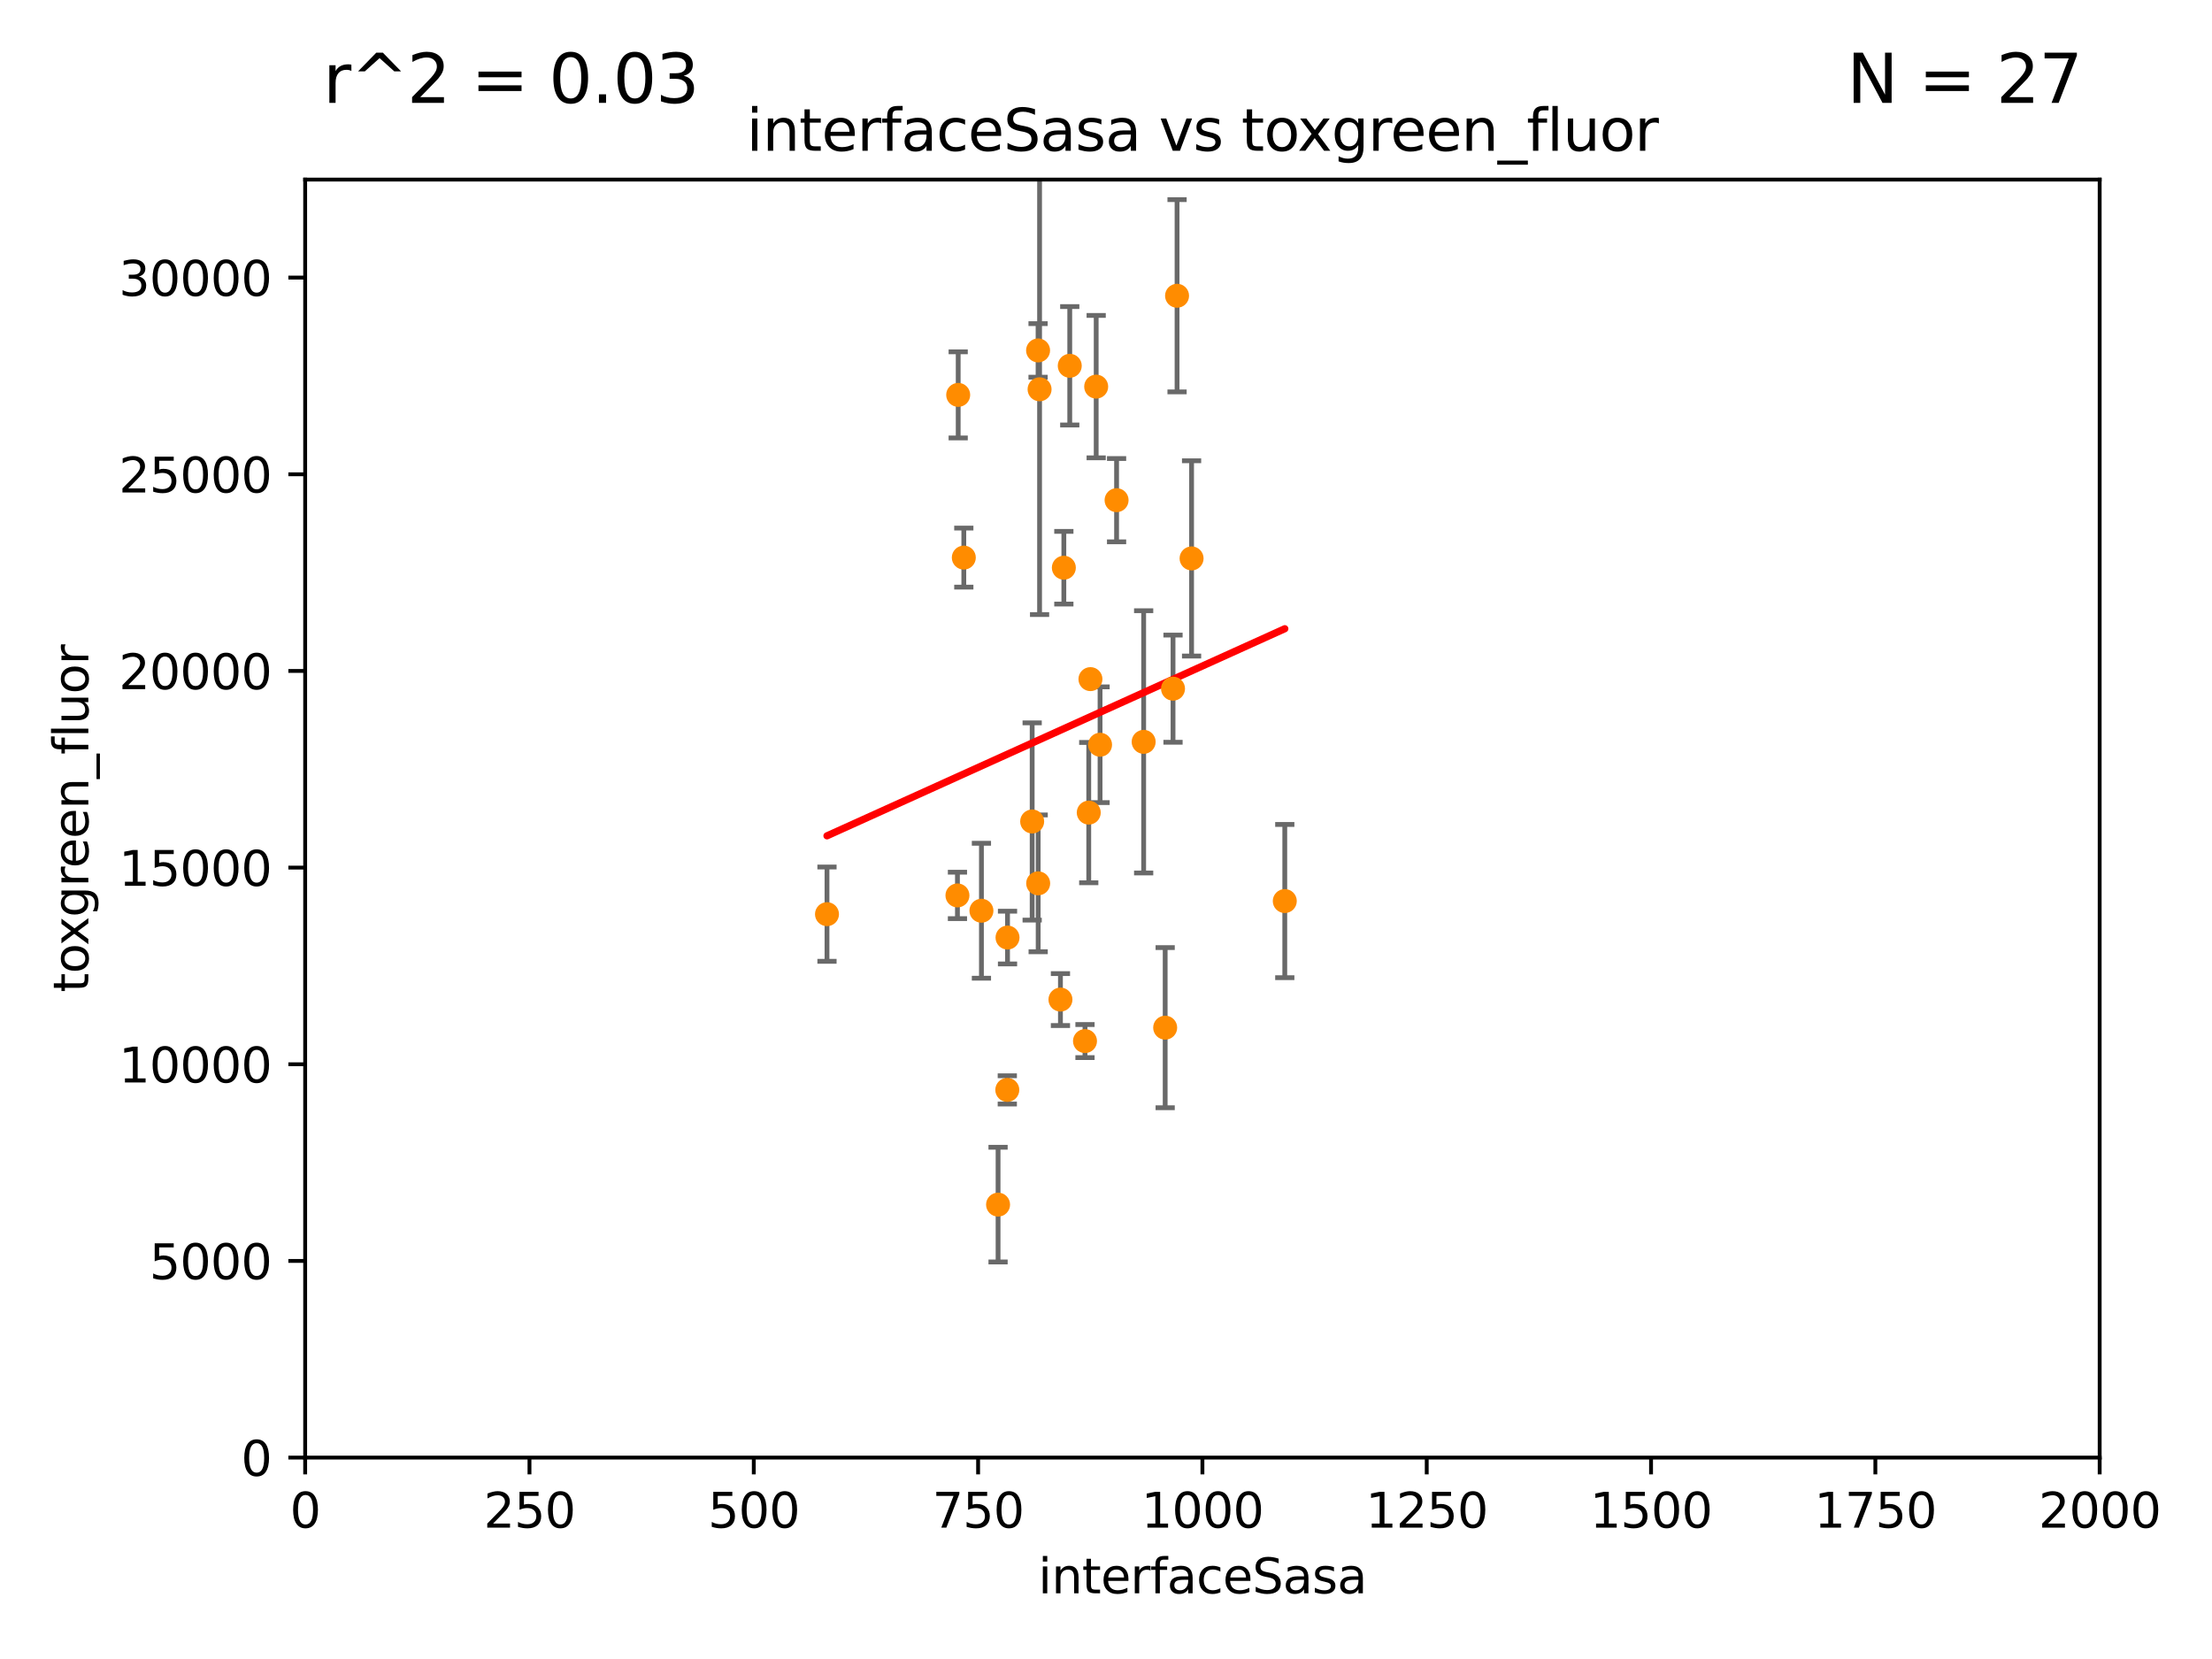 <?xml version="1.0" encoding="utf-8" standalone="no"?>
<!DOCTYPE svg PUBLIC "-//W3C//DTD SVG 1.1//EN"
  "http://www.w3.org/Graphics/SVG/1.1/DTD/svg11.dtd">
<svg xmlns:xlink="http://www.w3.org/1999/xlink" width="460.8pt" height="345.6pt" viewBox="0 0 460.8 345.6" xmlns="http://www.w3.org/2000/svg" version="1.1">
 <defs>
  <style type="text/css">*{stroke-linejoin: round; stroke-linecap: butt}</style>
 </defs>
 <g id="figure_1">
  <g id="patch_1">
   <path d="M 0 345.6 
L 460.8 345.6 
L 460.8 0 
L 0 0 
z
" style="fill: #ffffff"/>
  </g>
  <g id="axes_1">
   <g id="patch_2">
    <path d="M 63.571 303.64 
L 437.4 303.64 
L 437.4 37.411 
L 63.571 37.411 
z
" style="fill: #ffffff"/>
   </g>
   <g id="PathCollection_1">
    <defs>
     <path id="meb51b6230d" d="M 0 1.118 
C 0.297 1.118 0.581 1 0.791 0.791 
C 1 0.581 1.118 0.297 1.118 0 
C 1.118 -0.297 1 -0.581 0.791 -0.791 
C 0.581 -1 0.297 -1.118 0 -1.118 
C -0.297 -1.118 -0.581 -1 -0.791 -0.791 
C -1 -0.581 -1.118 -0.297 -1.118 0 
C -1.118 0.297 -1 0.581 -0.791 0.791 
C -0.581 1 -0.297 1.118 0 1.118 
z
" style="stroke: #ff8c00"/>
    </defs>
    <g clip-path="url(#p10132f8fac)">
     <use xlink:href="#meb51b6230d" x="245.202" y="61.614" style="fill: #ff8c00; stroke: #ff8c00"/>
     <use xlink:href="#meb51b6230d" x="204.449" y="189.723" style="fill: #ff8c00; stroke: #ff8c00"/>
     <use xlink:href="#meb51b6230d" x="238.245" y="154.541" style="fill: #ff8c00; stroke: #ff8c00"/>
     <use xlink:href="#meb51b6230d" x="232.604" y="104.195" style="fill: #ff8c00; stroke: #ff8c00"/>
     <use xlink:href="#meb51b6230d" x="209.886" y="195.312" style="fill: #ff8c00; stroke: #ff8c00"/>
     <use xlink:href="#meb51b6230d" x="229.162" y="155.142" style="fill: #ff8c00; stroke: #ff8c00"/>
     <use xlink:href="#meb51b6230d" x="244.362" y="143.465" style="fill: #ff8c00; stroke: #ff8c00"/>
     <use xlink:href="#meb51b6230d" x="228.355" y="80.541" style="fill: #ff8c00; stroke: #ff8c00"/>
     <use xlink:href="#meb51b6230d" x="227.159" y="141.474" style="fill: #ff8c00; stroke: #ff8c00"/>
     <use xlink:href="#meb51b6230d" x="216.25" y="72.998" style="fill: #ff8c00; stroke: #ff8c00"/>
     <use xlink:href="#meb51b6230d" x="200.779" y="116.159" style="fill: #ff8c00; stroke: #ff8c00"/>
     <use xlink:href="#meb51b6230d" x="222.85" y="76.203" style="fill: #ff8c00; stroke: #ff8c00"/>
     <use xlink:href="#meb51b6230d" x="216.563" y="81.098" style="fill: #ff8c00; stroke: #ff8c00"/>
     <use xlink:href="#meb51b6230d" x="215.019" y="171.128" style="fill: #ff8c00; stroke: #ff8c00"/>
     <use xlink:href="#meb51b6230d" x="220.91" y="208.229" style="fill: #ff8c00; stroke: #ff8c00"/>
     <use xlink:href="#meb51b6230d" x="209.839" y="227.044" style="fill: #ff8c00; stroke: #ff8c00"/>
     <use xlink:href="#meb51b6230d" x="267.644" y="187.707" style="fill: #ff8c00; stroke: #ff8c00"/>
     <use xlink:href="#meb51b6230d" x="248.228" y="116.328" style="fill: #ff8c00; stroke: #ff8c00"/>
     <use xlink:href="#meb51b6230d" x="226.807" y="169.283" style="fill: #ff8c00; stroke: #ff8c00"/>
     <use xlink:href="#meb51b6230d" x="199.609" y="82.262" style="fill: #ff8c00; stroke: #ff8c00"/>
     <use xlink:href="#meb51b6230d" x="242.727" y="214.081" style="fill: #ff8c00; stroke: #ff8c00"/>
     <use xlink:href="#meb51b6230d" x="216.271" y="184.016" style="fill: #ff8c00; stroke: #ff8c00"/>
     <use xlink:href="#meb51b6230d" x="172.277" y="190.438" style="fill: #ff8c00; stroke: #ff8c00"/>
     <use xlink:href="#meb51b6230d" x="226.024" y="216.876" style="fill: #ff8c00; stroke: #ff8c00"/>
     <use xlink:href="#meb51b6230d" x="221.619" y="118.266" style="fill: #ff8c00; stroke: #ff8c00"/>
     <use xlink:href="#meb51b6230d" x="199.454" y="186.533" style="fill: #ff8c00; stroke: #ff8c00"/>
     <use xlink:href="#meb51b6230d" x="207.916" y="250.945" style="fill: #ff8c00; stroke: #ff8c00"/>
    </g>
   </g>
   <g id="matplotlib.axis_1">
    <g id="xtick_1">
     <g id="line2d_1">
      <defs>
       <path id="me80e2ce0a5" d="M 0 0 
L 0 3.5 
" style="stroke: #000000; stroke-width: 0.8"/>
      </defs>
      <g>
       <use xlink:href="#me80e2ce0a5" x="63.571" y="303.64" style="stroke: #000000; stroke-width: 0.8"/>
      </g>
     </g>
     <g id="text_1">
      <!-- 0 -->
      <g transform="translate(60.39 318.238)scale(0.1 -0.1)">
       <defs>
        <path id="DejaVuSans-30" d="M 2034 4250 
Q 1547 4250 1301 3770 
Q 1056 3291 1056 2328 
Q 1056 1369 1301 889 
Q 1547 409 2034 409 
Q 2525 409 2770 889 
Q 3016 1369 3016 2328 
Q 3016 3291 2770 3770 
Q 2525 4250 2034 4250 
z
M 2034 4750 
Q 2819 4750 3233 4129 
Q 3647 3509 3647 2328 
Q 3647 1150 3233 529 
Q 2819 -91 2034 -91 
Q 1250 -91 836 529 
Q 422 1150 422 2328 
Q 422 3509 836 4129 
Q 1250 4750 2034 4750 
z
" transform="scale(0.016)"/>
       </defs>
       <use xlink:href="#DejaVuSans-30"/>
      </g>
     </g>
    </g>
    <g id="xtick_2">
     <g id="line2d_2">
      <g>
       <use xlink:href="#me80e2ce0a5" x="110.3" y="303.64" style="stroke: #000000; stroke-width: 0.8"/>
      </g>
     </g>
     <g id="text_2">
      <!-- 250 -->
      <g transform="translate(100.756 318.238)scale(0.1 -0.1)">
       <defs>
        <path id="DejaVuSans-32" d="M 1228 531 
L 3431 531 
L 3431 0 
L 469 0 
L 469 531 
Q 828 903 1448 1529 
Q 2069 2156 2228 2338 
Q 2531 2678 2651 2914 
Q 2772 3150 2772 3378 
Q 2772 3750 2511 3984 
Q 2250 4219 1831 4219 
Q 1534 4219 1204 4116 
Q 875 4013 500 3803 
L 500 4441 
Q 881 4594 1212 4672 
Q 1544 4750 1819 4750 
Q 2544 4750 2975 4387 
Q 3406 4025 3406 3419 
Q 3406 3131 3298 2873 
Q 3191 2616 2906 2266 
Q 2828 2175 2409 1742 
Q 1991 1309 1228 531 
z
" transform="scale(0.016)"/>
        <path id="DejaVuSans-35" d="M 691 4666 
L 3169 4666 
L 3169 4134 
L 1269 4134 
L 1269 2991 
Q 1406 3038 1543 3061 
Q 1681 3084 1819 3084 
Q 2600 3084 3056 2656 
Q 3513 2228 3513 1497 
Q 3513 744 3044 326 
Q 2575 -91 1722 -91 
Q 1428 -91 1123 -41 
Q 819 9 494 109 
L 494 744 
Q 775 591 1075 516 
Q 1375 441 1709 441 
Q 2250 441 2565 725 
Q 2881 1009 2881 1497 
Q 2881 1984 2565 2268 
Q 2250 2553 1709 2553 
Q 1456 2553 1204 2497 
Q 953 2441 691 2322 
L 691 4666 
z
" transform="scale(0.016)"/>
       </defs>
       <use xlink:href="#DejaVuSans-32"/>
       <use xlink:href="#DejaVuSans-35" x="63.623"/>
       <use xlink:href="#DejaVuSans-30" x="127.246"/>
      </g>
     </g>
    </g>
    <g id="xtick_3">
     <g id="line2d_3">
      <g>
       <use xlink:href="#me80e2ce0a5" x="157.028" y="303.64" style="stroke: #000000; stroke-width: 0.8"/>
      </g>
     </g>
     <g id="text_3">
      <!-- 500 -->
      <g transform="translate(147.485 318.238)scale(0.1 -0.1)">
       <use xlink:href="#DejaVuSans-35"/>
       <use xlink:href="#DejaVuSans-30" x="63.623"/>
       <use xlink:href="#DejaVuSans-30" x="127.246"/>
      </g>
     </g>
    </g>
    <g id="xtick_4">
     <g id="line2d_4">
      <g>
       <use xlink:href="#me80e2ce0a5" x="203.757" y="303.64" style="stroke: #000000; stroke-width: 0.8"/>
      </g>
     </g>
     <g id="text_4">
      <!-- 750 -->
      <g transform="translate(194.213 318.238)scale(0.1 -0.1)">
       <defs>
        <path id="DejaVuSans-37" d="M 525 4666 
L 3525 4666 
L 3525 4397 
L 1831 0 
L 1172 0 
L 2766 4134 
L 525 4134 
L 525 4666 
z
" transform="scale(0.016)"/>
       </defs>
       <use xlink:href="#DejaVuSans-37"/>
       <use xlink:href="#DejaVuSans-35" x="63.623"/>
       <use xlink:href="#DejaVuSans-30" x="127.246"/>
      </g>
     </g>
    </g>
    <g id="xtick_5">
     <g id="line2d_5">
      <g>
       <use xlink:href="#me80e2ce0a5" x="250.486" y="303.64" style="stroke: #000000; stroke-width: 0.8"/>
      </g>
     </g>
     <g id="text_5">
      <!-- 1000 -->
      <g transform="translate(237.761 318.238)scale(0.1 -0.1)">
       <defs>
        <path id="DejaVuSans-31" d="M 794 531 
L 1825 531 
L 1825 4091 
L 703 3866 
L 703 4441 
L 1819 4666 
L 2450 4666 
L 2450 531 
L 3481 531 
L 3481 0 
L 794 0 
L 794 531 
z
" transform="scale(0.016)"/>
       </defs>
       <use xlink:href="#DejaVuSans-31"/>
       <use xlink:href="#DejaVuSans-30" x="63.623"/>
       <use xlink:href="#DejaVuSans-30" x="127.246"/>
       <use xlink:href="#DejaVuSans-30" x="190.869"/>
      </g>
     </g>
    </g>
    <g id="xtick_6">
     <g id="line2d_6">
      <g>
       <use xlink:href="#me80e2ce0a5" x="297.214" y="303.64" style="stroke: #000000; stroke-width: 0.8"/>
      </g>
     </g>
     <g id="text_6">
      <!-- 1250 -->
      <g transform="translate(284.489 318.238)scale(0.1 -0.1)">
       <use xlink:href="#DejaVuSans-31"/>
       <use xlink:href="#DejaVuSans-32" x="63.623"/>
       <use xlink:href="#DejaVuSans-35" x="127.246"/>
       <use xlink:href="#DejaVuSans-30" x="190.869"/>
      </g>
     </g>
    </g>
    <g id="xtick_7">
     <g id="line2d_7">
      <g>
       <use xlink:href="#me80e2ce0a5" x="343.943" y="303.64" style="stroke: #000000; stroke-width: 0.8"/>
      </g>
     </g>
     <g id="text_7">
      <!-- 1500 -->
      <g transform="translate(331.218 318.238)scale(0.1 -0.1)">
       <use xlink:href="#DejaVuSans-31"/>
       <use xlink:href="#DejaVuSans-35" x="63.623"/>
       <use xlink:href="#DejaVuSans-30" x="127.246"/>
       <use xlink:href="#DejaVuSans-30" x="190.869"/>
      </g>
     </g>
    </g>
    <g id="xtick_8">
     <g id="line2d_8">
      <g>
       <use xlink:href="#me80e2ce0a5" x="390.671" y="303.64" style="stroke: #000000; stroke-width: 0.8"/>
      </g>
     </g>
     <g id="text_8">
      <!-- 1750 -->
      <g transform="translate(377.946 318.238)scale(0.1 -0.1)">
       <use xlink:href="#DejaVuSans-31"/>
       <use xlink:href="#DejaVuSans-37" x="63.623"/>
       <use xlink:href="#DejaVuSans-35" x="127.246"/>
       <use xlink:href="#DejaVuSans-30" x="190.869"/>
      </g>
     </g>
    </g>
    <g id="xtick_9">
     <g id="line2d_9">
      <g>
       <use xlink:href="#me80e2ce0a5" x="437.4" y="303.64" style="stroke: #000000; stroke-width: 0.8"/>
      </g>
     </g>
     <g id="text_9">
      <!-- 2000 -->
      <g transform="translate(424.675 318.238)scale(0.1 -0.1)">
       <use xlink:href="#DejaVuSans-32"/>
       <use xlink:href="#DejaVuSans-30" x="63.623"/>
       <use xlink:href="#DejaVuSans-30" x="127.246"/>
       <use xlink:href="#DejaVuSans-30" x="190.869"/>
      </g>
     </g>
    </g>
    <g id="text_10">
     <!-- interfaceSasa -->
     <g transform="translate(216.279 331.917)scale(0.1 -0.1)">
      <defs>
       <path id="DejaVuSans-69" d="M 603 3500 
L 1178 3500 
L 1178 0 
L 603 0 
L 603 3500 
z
M 603 4863 
L 1178 4863 
L 1178 4134 
L 603 4134 
L 603 4863 
z
" transform="scale(0.016)"/>
       <path id="DejaVuSans-6e" d="M 3513 2113 
L 3513 0 
L 2938 0 
L 2938 2094 
Q 2938 2591 2744 2837 
Q 2550 3084 2163 3084 
Q 1697 3084 1428 2787 
Q 1159 2491 1159 1978 
L 1159 0 
L 581 0 
L 581 3500 
L 1159 3500 
L 1159 2956 
Q 1366 3272 1645 3428 
Q 1925 3584 2291 3584 
Q 2894 3584 3203 3211 
Q 3513 2838 3513 2113 
z
" transform="scale(0.016)"/>
       <path id="DejaVuSans-74" d="M 1172 4494 
L 1172 3500 
L 2356 3500 
L 2356 3053 
L 1172 3053 
L 1172 1153 
Q 1172 725 1289 603 
Q 1406 481 1766 481 
L 2356 481 
L 2356 0 
L 1766 0 
Q 1100 0 847 248 
Q 594 497 594 1153 
L 594 3053 
L 172 3053 
L 172 3500 
L 594 3500 
L 594 4494 
L 1172 4494 
z
" transform="scale(0.016)"/>
       <path id="DejaVuSans-65" d="M 3597 1894 
L 3597 1613 
L 953 1613 
Q 991 1019 1311 708 
Q 1631 397 2203 397 
Q 2534 397 2845 478 
Q 3156 559 3463 722 
L 3463 178 
Q 3153 47 2828 -22 
Q 2503 -91 2169 -91 
Q 1331 -91 842 396 
Q 353 884 353 1716 
Q 353 2575 817 3079 
Q 1281 3584 2069 3584 
Q 2775 3584 3186 3129 
Q 3597 2675 3597 1894 
z
M 3022 2063 
Q 3016 2534 2758 2815 
Q 2500 3097 2075 3097 
Q 1594 3097 1305 2825 
Q 1016 2553 972 2059 
L 3022 2063 
z
" transform="scale(0.016)"/>
       <path id="DejaVuSans-72" d="M 2631 2963 
Q 2534 3019 2420 3045 
Q 2306 3072 2169 3072 
Q 1681 3072 1420 2755 
Q 1159 2438 1159 1844 
L 1159 0 
L 581 0 
L 581 3500 
L 1159 3500 
L 1159 2956 
Q 1341 3275 1631 3429 
Q 1922 3584 2338 3584 
Q 2397 3584 2469 3576 
Q 2541 3569 2628 3553 
L 2631 2963 
z
" transform="scale(0.016)"/>
       <path id="DejaVuSans-66" d="M 2375 4863 
L 2375 4384 
L 1825 4384 
Q 1516 4384 1395 4259 
Q 1275 4134 1275 3809 
L 1275 3500 
L 2222 3500 
L 2222 3053 
L 1275 3053 
L 1275 0 
L 697 0 
L 697 3053 
L 147 3053 
L 147 3500 
L 697 3500 
L 697 3744 
Q 697 4328 969 4595 
Q 1241 4863 1831 4863 
L 2375 4863 
z
" transform="scale(0.016)"/>
       <path id="DejaVuSans-61" d="M 2194 1759 
Q 1497 1759 1228 1600 
Q 959 1441 959 1056 
Q 959 750 1161 570 
Q 1363 391 1709 391 
Q 2188 391 2477 730 
Q 2766 1069 2766 1631 
L 2766 1759 
L 2194 1759 
z
M 3341 1997 
L 3341 0 
L 2766 0 
L 2766 531 
Q 2569 213 2275 61 
Q 1981 -91 1556 -91 
Q 1019 -91 701 211 
Q 384 513 384 1019 
Q 384 1609 779 1909 
Q 1175 2209 1959 2209 
L 2766 2209 
L 2766 2266 
Q 2766 2663 2505 2880 
Q 2244 3097 1772 3097 
Q 1472 3097 1187 3025 
Q 903 2953 641 2809 
L 641 3341 
Q 956 3463 1253 3523 
Q 1550 3584 1831 3584 
Q 2591 3584 2966 3190 
Q 3341 2797 3341 1997 
z
" transform="scale(0.016)"/>
       <path id="DejaVuSans-63" d="M 3122 3366 
L 3122 2828 
Q 2878 2963 2633 3030 
Q 2388 3097 2138 3097 
Q 1578 3097 1268 2742 
Q 959 2388 959 1747 
Q 959 1106 1268 751 
Q 1578 397 2138 397 
Q 2388 397 2633 464 
Q 2878 531 3122 666 
L 3122 134 
Q 2881 22 2623 -34 
Q 2366 -91 2075 -91 
Q 1284 -91 818 406 
Q 353 903 353 1747 
Q 353 2603 823 3093 
Q 1294 3584 2113 3584 
Q 2378 3584 2631 3529 
Q 2884 3475 3122 3366 
z
" transform="scale(0.016)"/>
       <path id="DejaVuSans-53" d="M 3425 4513 
L 3425 3897 
Q 3066 4069 2747 4153 
Q 2428 4238 2131 4238 
Q 1616 4238 1336 4038 
Q 1056 3838 1056 3469 
Q 1056 3159 1242 3001 
Q 1428 2844 1947 2747 
L 2328 2669 
Q 3034 2534 3370 2195 
Q 3706 1856 3706 1288 
Q 3706 609 3251 259 
Q 2797 -91 1919 -91 
Q 1588 -91 1214 -16 
Q 841 59 441 206 
L 441 856 
Q 825 641 1194 531 
Q 1563 422 1919 422 
Q 2459 422 2753 634 
Q 3047 847 3047 1241 
Q 3047 1584 2836 1778 
Q 2625 1972 2144 2069 
L 1759 2144 
Q 1053 2284 737 2584 
Q 422 2884 422 3419 
Q 422 4038 858 4394 
Q 1294 4750 2059 4750 
Q 2388 4750 2728 4690 
Q 3069 4631 3425 4513 
z
" transform="scale(0.016)"/>
       <path id="DejaVuSans-73" d="M 2834 3397 
L 2834 2853 
Q 2591 2978 2328 3040 
Q 2066 3103 1784 3103 
Q 1356 3103 1142 2972 
Q 928 2841 928 2578 
Q 928 2378 1081 2264 
Q 1234 2150 1697 2047 
L 1894 2003 
Q 2506 1872 2764 1633 
Q 3022 1394 3022 966 
Q 3022 478 2636 193 
Q 2250 -91 1575 -91 
Q 1294 -91 989 -36 
Q 684 19 347 128 
L 347 722 
Q 666 556 975 473 
Q 1284 391 1588 391 
Q 1994 391 2212 530 
Q 2431 669 2431 922 
Q 2431 1156 2273 1281 
Q 2116 1406 1581 1522 
L 1381 1569 
Q 847 1681 609 1914 
Q 372 2147 372 2553 
Q 372 3047 722 3315 
Q 1072 3584 1716 3584 
Q 2034 3584 2315 3537 
Q 2597 3491 2834 3397 
z
" transform="scale(0.016)"/>
      </defs>
      <use xlink:href="#DejaVuSans-69"/>
      <use xlink:href="#DejaVuSans-6e" x="27.783"/>
      <use xlink:href="#DejaVuSans-74" x="91.162"/>
      <use xlink:href="#DejaVuSans-65" x="130.371"/>
      <use xlink:href="#DejaVuSans-72" x="191.895"/>
      <use xlink:href="#DejaVuSans-66" x="233.008"/>
      <use xlink:href="#DejaVuSans-61" x="268.213"/>
      <use xlink:href="#DejaVuSans-63" x="329.492"/>
      <use xlink:href="#DejaVuSans-65" x="384.473"/>
      <use xlink:href="#DejaVuSans-53" x="445.996"/>
      <use xlink:href="#DejaVuSans-61" x="509.473"/>
      <use xlink:href="#DejaVuSans-73" x="570.752"/>
      <use xlink:href="#DejaVuSans-61" x="622.852"/>
     </g>
    </g>
   </g>
   <g id="matplotlib.axis_2">
    <g id="ytick_1">
     <g id="line2d_10">
      <defs>
       <path id="m1fdf0c5596" d="M 0 0 
L -3.5 0 
" style="stroke: #000000; stroke-width: 0.8"/>
      </defs>
      <g>
       <use xlink:href="#m1fdf0c5596" x="63.571" y="303.64" style="stroke: #000000; stroke-width: 0.8"/>
      </g>
     </g>
     <g id="text_11">
      <!-- 0 -->
      <g transform="translate(50.209 307.439)scale(0.1 -0.1)">
       <use xlink:href="#DejaVuSans-30"/>
      </g>
     </g>
    </g>
    <g id="ytick_2">
     <g id="line2d_11">
      <g>
       <use xlink:href="#m1fdf0c5596" x="63.571" y="262.671" style="stroke: #000000; stroke-width: 0.8"/>
      </g>
     </g>
     <g id="text_12">
      <!-- 5000 -->
      <g transform="translate(31.121 266.471)scale(0.1 -0.1)">
       <use xlink:href="#DejaVuSans-35"/>
       <use xlink:href="#DejaVuSans-30" x="63.623"/>
       <use xlink:href="#DejaVuSans-30" x="127.246"/>
       <use xlink:href="#DejaVuSans-30" x="190.869"/>
      </g>
     </g>
    </g>
    <g id="ytick_3">
     <g id="line2d_12">
      <g>
       <use xlink:href="#m1fdf0c5596" x="63.571" y="221.703" style="stroke: #000000; stroke-width: 0.8"/>
      </g>
     </g>
     <g id="text_13">
      <!-- 10000 -->
      <g transform="translate(24.759 225.502)scale(0.1 -0.1)">
       <use xlink:href="#DejaVuSans-31"/>
       <use xlink:href="#DejaVuSans-30" x="63.623"/>
       <use xlink:href="#DejaVuSans-30" x="127.246"/>
       <use xlink:href="#DejaVuSans-30" x="190.869"/>
       <use xlink:href="#DejaVuSans-30" x="254.492"/>
      </g>
     </g>
    </g>
    <g id="ytick_4">
     <g id="line2d_13">
      <g>
       <use xlink:href="#m1fdf0c5596" x="63.571" y="180.734" style="stroke: #000000; stroke-width: 0.8"/>
      </g>
     </g>
     <g id="text_14">
      <!-- 15000 -->
      <g transform="translate(24.759 184.533)scale(0.1 -0.1)">
       <use xlink:href="#DejaVuSans-31"/>
       <use xlink:href="#DejaVuSans-35" x="63.623"/>
       <use xlink:href="#DejaVuSans-30" x="127.246"/>
       <use xlink:href="#DejaVuSans-30" x="190.869"/>
       <use xlink:href="#DejaVuSans-30" x="254.492"/>
      </g>
     </g>
    </g>
    <g id="ytick_5">
     <g id="line2d_14">
      <g>
       <use xlink:href="#m1fdf0c5596" x="63.571" y="139.765" style="stroke: #000000; stroke-width: 0.8"/>
      </g>
     </g>
     <g id="text_15">
      <!-- 20000 -->
      <g transform="translate(24.759 143.565)scale(0.1 -0.1)">
       <use xlink:href="#DejaVuSans-32"/>
       <use xlink:href="#DejaVuSans-30" x="63.623"/>
       <use xlink:href="#DejaVuSans-30" x="127.246"/>
       <use xlink:href="#DejaVuSans-30" x="190.869"/>
       <use xlink:href="#DejaVuSans-30" x="254.492"/>
      </g>
     </g>
    </g>
    <g id="ytick_6">
     <g id="line2d_15">
      <g>
       <use xlink:href="#m1fdf0c5596" x="63.571" y="98.797" style="stroke: #000000; stroke-width: 0.8"/>
      </g>
     </g>
     <g id="text_16">
      <!-- 25000 -->
      <g transform="translate(24.759 102.596)scale(0.1 -0.1)">
       <use xlink:href="#DejaVuSans-32"/>
       <use xlink:href="#DejaVuSans-35" x="63.623"/>
       <use xlink:href="#DejaVuSans-30" x="127.246"/>
       <use xlink:href="#DejaVuSans-30" x="190.869"/>
       <use xlink:href="#DejaVuSans-30" x="254.492"/>
      </g>
     </g>
    </g>
    <g id="ytick_7">
     <g id="line2d_16">
      <g>
       <use xlink:href="#m1fdf0c5596" x="63.571" y="57.828" style="stroke: #000000; stroke-width: 0.8"/>
      </g>
     </g>
     <g id="text_17">
      <!-- 30000 -->
      <g transform="translate(24.759 61.627)scale(0.1 -0.1)">
       <defs>
        <path id="DejaVuSans-33" d="M 2597 2516 
Q 3050 2419 3304 2112 
Q 3559 1806 3559 1356 
Q 3559 666 3084 287 
Q 2609 -91 1734 -91 
Q 1441 -91 1130 -33 
Q 819 25 488 141 
L 488 750 
Q 750 597 1062 519 
Q 1375 441 1716 441 
Q 2309 441 2620 675 
Q 2931 909 2931 1356 
Q 2931 1769 2642 2001 
Q 2353 2234 1838 2234 
L 1294 2234 
L 1294 2753 
L 1863 2753 
Q 2328 2753 2575 2939 
Q 2822 3125 2822 3475 
Q 2822 3834 2567 4026 
Q 2313 4219 1838 4219 
Q 1578 4219 1281 4162 
Q 984 4106 628 3988 
L 628 4550 
Q 988 4650 1302 4700 
Q 1616 4750 1894 4750 
Q 2613 4750 3031 4423 
Q 3450 4097 3450 3541 
Q 3450 3153 3228 2886 
Q 3006 2619 2597 2516 
z
" transform="scale(0.016)"/>
       </defs>
       <use xlink:href="#DejaVuSans-33"/>
       <use xlink:href="#DejaVuSans-30" x="63.623"/>
       <use xlink:href="#DejaVuSans-30" x="127.246"/>
       <use xlink:href="#DejaVuSans-30" x="190.869"/>
       <use xlink:href="#DejaVuSans-30" x="254.492"/>
      </g>
     </g>
    </g>
    <g id="text_18">
     <!-- toxgreen_fluor -->
     <g transform="translate(18.401 206.72)rotate(-90)scale(0.1 -0.1)">
      <defs>
       <path id="DejaVuSans-6f" d="M 1959 3097 
Q 1497 3097 1228 2736 
Q 959 2375 959 1747 
Q 959 1119 1226 758 
Q 1494 397 1959 397 
Q 2419 397 2687 759 
Q 2956 1122 2956 1747 
Q 2956 2369 2687 2733 
Q 2419 3097 1959 3097 
z
M 1959 3584 
Q 2709 3584 3137 3096 
Q 3566 2609 3566 1747 
Q 3566 888 3137 398 
Q 2709 -91 1959 -91 
Q 1206 -91 779 398 
Q 353 888 353 1747 
Q 353 2609 779 3096 
Q 1206 3584 1959 3584 
z
" transform="scale(0.016)"/>
       <path id="DejaVuSans-78" d="M 3513 3500 
L 2247 1797 
L 3578 0 
L 2900 0 
L 1881 1375 
L 863 0 
L 184 0 
L 1544 1831 
L 300 3500 
L 978 3500 
L 1906 2253 
L 2834 3500 
L 3513 3500 
z
" transform="scale(0.016)"/>
       <path id="DejaVuSans-67" d="M 2906 1791 
Q 2906 2416 2648 2759 
Q 2391 3103 1925 3103 
Q 1463 3103 1205 2759 
Q 947 2416 947 1791 
Q 947 1169 1205 825 
Q 1463 481 1925 481 
Q 2391 481 2648 825 
Q 2906 1169 2906 1791 
z
M 3481 434 
Q 3481 -459 3084 -895 
Q 2688 -1331 1869 -1331 
Q 1566 -1331 1297 -1286 
Q 1028 -1241 775 -1147 
L 775 -588 
Q 1028 -725 1275 -790 
Q 1522 -856 1778 -856 
Q 2344 -856 2625 -561 
Q 2906 -266 2906 331 
L 2906 616 
Q 2728 306 2450 153 
Q 2172 0 1784 0 
Q 1141 0 747 490 
Q 353 981 353 1791 
Q 353 2603 747 3093 
Q 1141 3584 1784 3584 
Q 2172 3584 2450 3431 
Q 2728 3278 2906 2969 
L 2906 3500 
L 3481 3500 
L 3481 434 
z
" transform="scale(0.016)"/>
       <path id="DejaVuSans-5f" d="M 3263 -1063 
L 3263 -1509 
L -63 -1509 
L -63 -1063 
L 3263 -1063 
z
" transform="scale(0.016)"/>
       <path id="DejaVuSans-6c" d="M 603 4863 
L 1178 4863 
L 1178 0 
L 603 0 
L 603 4863 
z
" transform="scale(0.016)"/>
       <path id="DejaVuSans-75" d="M 544 1381 
L 544 3500 
L 1119 3500 
L 1119 1403 
Q 1119 906 1312 657 
Q 1506 409 1894 409 
Q 2359 409 2629 706 
Q 2900 1003 2900 1516 
L 2900 3500 
L 3475 3500 
L 3475 0 
L 2900 0 
L 2900 538 
Q 2691 219 2414 64 
Q 2138 -91 1772 -91 
Q 1169 -91 856 284 
Q 544 659 544 1381 
z
M 1991 3584 
L 1991 3584 
z
" transform="scale(0.016)"/>
      </defs>
      <use xlink:href="#DejaVuSans-74"/>
      <use xlink:href="#DejaVuSans-6f" x="39.209"/>
      <use xlink:href="#DejaVuSans-78" x="97.266"/>
      <use xlink:href="#DejaVuSans-67" x="156.445"/>
      <use xlink:href="#DejaVuSans-72" x="219.922"/>
      <use xlink:href="#DejaVuSans-65" x="258.785"/>
      <use xlink:href="#DejaVuSans-65" x="320.309"/>
      <use xlink:href="#DejaVuSans-6e" x="381.832"/>
      <use xlink:href="#DejaVuSans-5f" x="445.211"/>
      <use xlink:href="#DejaVuSans-66" x="495.211"/>
      <use xlink:href="#DejaVuSans-6c" x="530.416"/>
      <use xlink:href="#DejaVuSans-75" x="558.199"/>
      <use xlink:href="#DejaVuSans-6f" x="621.578"/>
      <use xlink:href="#DejaVuSans-72" x="682.76"/>
     </g>
    </g>
   </g>
   <g id="LineCollection_1">
    <path d="M 245.202 81.635 
L 245.202 41.592 
" clip-path="url(#p10132f8fac)" style="fill: none; stroke: #696969"/>
    <path d="M 204.449 203.775 
L 204.449 175.67 
" clip-path="url(#p10132f8fac)" style="fill: none; stroke: #696969"/>
    <path d="M 238.245 181.855 
L 238.245 127.226 
" clip-path="url(#p10132f8fac)" style="fill: none; stroke: #696969"/>
    <path d="M 232.604 112.869 
L 232.604 95.521 
" clip-path="url(#p10132f8fac)" style="fill: none; stroke: #696969"/>
    <path d="M 209.886 200.808 
L 209.886 189.816 
" clip-path="url(#p10132f8fac)" style="fill: none; stroke: #696969"/>
    <path d="M 229.162 167.196 
L 229.162 143.087 
" clip-path="url(#p10132f8fac)" style="fill: none; stroke: #696969"/>
    <path d="M 244.362 154.63 
L 244.362 132.301 
" clip-path="url(#p10132f8fac)" style="fill: none; stroke: #696969"/>
    <path d="M 228.355 95.371 
L 228.355 65.712 
" clip-path="url(#p10132f8fac)" style="fill: none; stroke: #696969"/>
    <path d="M 227.159 142.034 
L 227.159 140.914 
" clip-path="url(#p10132f8fac)" style="fill: none; stroke: #696969"/>
    <path d="M 216.25 78.578 
L 216.25 67.418 
" clip-path="url(#p10132f8fac)" style="fill: none; stroke: #696969"/>
    <path d="M 200.779 122.307 
L 200.779 110.011 
" clip-path="url(#p10132f8fac)" style="fill: none; stroke: #696969"/>
    <path d="M 222.85 88.537 
L 222.85 63.869 
" clip-path="url(#p10132f8fac)" style="fill: none; stroke: #696969"/>
    <path d="M 216.563 128.025 
L 216.563 34.171 
" clip-path="url(#p10132f8fac)" style="fill: none; stroke: #696969"/>
    <path d="M 215.019 191.672 
L 215.019 150.583 
" clip-path="url(#p10132f8fac)" style="fill: none; stroke: #696969"/>
    <path d="M 220.91 213.639 
L 220.91 202.819 
" clip-path="url(#p10132f8fac)" style="fill: none; stroke: #696969"/>
    <path d="M 209.839 229.988 
L 209.839 224.099 
" clip-path="url(#p10132f8fac)" style="fill: none; stroke: #696969"/>
    <path d="M 267.644 203.666 
L 267.644 171.749 
" clip-path="url(#p10132f8fac)" style="fill: none; stroke: #696969"/>
    <path d="M 248.228 136.667 
L 248.228 95.99 
" clip-path="url(#p10132f8fac)" style="fill: none; stroke: #696969"/>
    <path d="M 226.807 183.897 
L 226.807 154.67 
" clip-path="url(#p10132f8fac)" style="fill: none; stroke: #696969"/>
    <path d="M 199.609 91.234 
L 199.609 73.289 
" clip-path="url(#p10132f8fac)" style="fill: none; stroke: #696969"/>
    <path d="M 242.727 230.76 
L 242.727 197.403 
" clip-path="url(#p10132f8fac)" style="fill: none; stroke: #696969"/>
    <path d="M 216.271 198.265 
L 216.271 169.766 
" clip-path="url(#p10132f8fac)" style="fill: none; stroke: #696969"/>
    <path d="M 172.277 200.257 
L 172.277 180.619 
" clip-path="url(#p10132f8fac)" style="fill: none; stroke: #696969"/>
    <path d="M 226.024 220.32 
L 226.024 213.432 
" clip-path="url(#p10132f8fac)" style="fill: none; stroke: #696969"/>
    <path d="M 221.619 125.834 
L 221.619 110.698 
" clip-path="url(#p10132f8fac)" style="fill: none; stroke: #696969"/>
    <path d="M 199.454 191.37 
L 199.454 181.696 
" clip-path="url(#p10132f8fac)" style="fill: none; stroke: #696969"/>
    <path d="M 207.916 262.891 
L 207.916 238.999 
" clip-path="url(#p10132f8fac)" style="fill: none; stroke: #696969"/>
   </g>
   <g id="line2d_17">
    <defs>
     <path id="mabc8d916b4" d="M 2 0 
L -2 -0 
" style="stroke: #696969"/>
    </defs>
    <g clip-path="url(#p10132f8fac)">
     <use xlink:href="#mabc8d916b4" x="245.202" y="81.635" style="fill: #696969; stroke: #696969"/>
     <use xlink:href="#mabc8d916b4" x="204.449" y="203.775" style="fill: #696969; stroke: #696969"/>
     <use xlink:href="#mabc8d916b4" x="238.245" y="181.855" style="fill: #696969; stroke: #696969"/>
     <use xlink:href="#mabc8d916b4" x="232.604" y="112.869" style="fill: #696969; stroke: #696969"/>
     <use xlink:href="#mabc8d916b4" x="209.886" y="200.808" style="fill: #696969; stroke: #696969"/>
     <use xlink:href="#mabc8d916b4" x="229.162" y="167.196" style="fill: #696969; stroke: #696969"/>
     <use xlink:href="#mabc8d916b4" x="244.362" y="154.63" style="fill: #696969; stroke: #696969"/>
     <use xlink:href="#mabc8d916b4" x="228.355" y="95.371" style="fill: #696969; stroke: #696969"/>
     <use xlink:href="#mabc8d916b4" x="227.159" y="142.034" style="fill: #696969; stroke: #696969"/>
     <use xlink:href="#mabc8d916b4" x="216.25" y="78.578" style="fill: #696969; stroke: #696969"/>
     <use xlink:href="#mabc8d916b4" x="200.779" y="122.307" style="fill: #696969; stroke: #696969"/>
     <use xlink:href="#mabc8d916b4" x="222.85" y="88.537" style="fill: #696969; stroke: #696969"/>
     <use xlink:href="#mabc8d916b4" x="216.563" y="128.025" style="fill: #696969; stroke: #696969"/>
     <use xlink:href="#mabc8d916b4" x="215.019" y="191.672" style="fill: #696969; stroke: #696969"/>
     <use xlink:href="#mabc8d916b4" x="220.91" y="213.639" style="fill: #696969; stroke: #696969"/>
     <use xlink:href="#mabc8d916b4" x="209.839" y="229.988" style="fill: #696969; stroke: #696969"/>
     <use xlink:href="#mabc8d916b4" x="267.644" y="203.666" style="fill: #696969; stroke: #696969"/>
     <use xlink:href="#mabc8d916b4" x="248.228" y="136.667" style="fill: #696969; stroke: #696969"/>
     <use xlink:href="#mabc8d916b4" x="226.807" y="183.897" style="fill: #696969; stroke: #696969"/>
     <use xlink:href="#mabc8d916b4" x="199.609" y="91.234" style="fill: #696969; stroke: #696969"/>
     <use xlink:href="#mabc8d916b4" x="242.727" y="230.76" style="fill: #696969; stroke: #696969"/>
     <use xlink:href="#mabc8d916b4" x="216.271" y="198.265" style="fill: #696969; stroke: #696969"/>
     <use xlink:href="#mabc8d916b4" x="172.277" y="200.257" style="fill: #696969; stroke: #696969"/>
     <use xlink:href="#mabc8d916b4" x="226.024" y="220.32" style="fill: #696969; stroke: #696969"/>
     <use xlink:href="#mabc8d916b4" x="221.619" y="125.834" style="fill: #696969; stroke: #696969"/>
     <use xlink:href="#mabc8d916b4" x="199.454" y="191.37" style="fill: #696969; stroke: #696969"/>
     <use xlink:href="#mabc8d916b4" x="207.916" y="262.891" style="fill: #696969; stroke: #696969"/>
    </g>
   </g>
   <g id="line2d_18">
    <g clip-path="url(#p10132f8fac)">
     <use xlink:href="#mabc8d916b4" x="245.202" y="41.592" style="fill: #696969; stroke: #696969"/>
     <use xlink:href="#mabc8d916b4" x="204.449" y="175.67" style="fill: #696969; stroke: #696969"/>
     <use xlink:href="#mabc8d916b4" x="238.245" y="127.226" style="fill: #696969; stroke: #696969"/>
     <use xlink:href="#mabc8d916b4" x="232.604" y="95.521" style="fill: #696969; stroke: #696969"/>
     <use xlink:href="#mabc8d916b4" x="209.886" y="189.816" style="fill: #696969; stroke: #696969"/>
     <use xlink:href="#mabc8d916b4" x="229.162" y="143.087" style="fill: #696969; stroke: #696969"/>
     <use xlink:href="#mabc8d916b4" x="244.362" y="132.301" style="fill: #696969; stroke: #696969"/>
     <use xlink:href="#mabc8d916b4" x="228.355" y="65.712" style="fill: #696969; stroke: #696969"/>
     <use xlink:href="#mabc8d916b4" x="227.159" y="140.914" style="fill: #696969; stroke: #696969"/>
     <use xlink:href="#mabc8d916b4" x="216.25" y="67.418" style="fill: #696969; stroke: #696969"/>
     <use xlink:href="#mabc8d916b4" x="200.779" y="110.011" style="fill: #696969; stroke: #696969"/>
     <use xlink:href="#mabc8d916b4" x="222.85" y="63.869" style="fill: #696969; stroke: #696969"/>
     <use xlink:href="#mabc8d916b4" x="216.563" y="34.171" style="fill: #696969; stroke: #696969"/>
     <use xlink:href="#mabc8d916b4" x="215.019" y="150.583" style="fill: #696969; stroke: #696969"/>
     <use xlink:href="#mabc8d916b4" x="220.91" y="202.819" style="fill: #696969; stroke: #696969"/>
     <use xlink:href="#mabc8d916b4" x="209.839" y="224.099" style="fill: #696969; stroke: #696969"/>
     <use xlink:href="#mabc8d916b4" x="267.644" y="171.749" style="fill: #696969; stroke: #696969"/>
     <use xlink:href="#mabc8d916b4" x="248.228" y="95.99" style="fill: #696969; stroke: #696969"/>
     <use xlink:href="#mabc8d916b4" x="226.807" y="154.67" style="fill: #696969; stroke: #696969"/>
     <use xlink:href="#mabc8d916b4" x="199.609" y="73.289" style="fill: #696969; stroke: #696969"/>
     <use xlink:href="#mabc8d916b4" x="242.727" y="197.403" style="fill: #696969; stroke: #696969"/>
     <use xlink:href="#mabc8d916b4" x="216.271" y="169.766" style="fill: #696969; stroke: #696969"/>
     <use xlink:href="#mabc8d916b4" x="172.277" y="180.619" style="fill: #696969; stroke: #696969"/>
     <use xlink:href="#mabc8d916b4" x="226.024" y="213.432" style="fill: #696969; stroke: #696969"/>
     <use xlink:href="#mabc8d916b4" x="221.619" y="110.698" style="fill: #696969; stroke: #696969"/>
     <use xlink:href="#mabc8d916b4" x="199.454" y="181.696" style="fill: #696969; stroke: #696969"/>
     <use xlink:href="#mabc8d916b4" x="207.916" y="238.999" style="fill: #696969; stroke: #696969"/>
    </g>
   </g>
   <g id="line2d_19">
    <path d="M 245.202 141.13 
L 204.449 159.565 
L 238.245 144.277 
L 232.604 146.829 
L 209.886 157.105 
L 229.162 148.385 
L 244.362 141.51 
L 228.355 148.751 
L 227.159 149.292 
L 216.25 154.226 
L 200.779 161.225 
L 222.85 151.241 
L 216.563 154.085 
L 215.019 154.783 
L 220.91 152.118 
L 209.839 157.126 
L 267.644 130.978 
L 248.228 139.761 
L 226.807 149.451 
L 199.609 161.754 
L 242.727 142.25 
L 216.271 154.217 
L 172.277 174.118 
L 226.024 149.805 
L 221.619 151.798 
L 199.454 161.824 
L 207.916 157.996 
" clip-path="url(#p10132f8fac)" style="fill: none; stroke: #ff0000; stroke-width: 1.5; stroke-linecap: square"/>
   </g>
   <g id="line2d_20">
    <defs>
     <path id="m126f3b1314" d="M 0 2 
C 0.53 2 1.039 1.789 1.414 1.414 
C 1.789 1.039 2 0.53 2 0 
C 2 -0.53 1.789 -1.039 1.414 -1.414 
C 1.039 -1.789 0.53 -2 0 -2 
C -0.53 -2 -1.039 -1.789 -1.414 -1.414 
C -1.789 -1.039 -2 -0.53 -2 0 
C -2 0.53 -1.789 1.039 -1.414 1.414 
C -1.039 1.789 -0.53 2 0 2 
z
" style="stroke: #ff8c00"/>
    </defs>
    <g clip-path="url(#p10132f8fac)">
     <use xlink:href="#m126f3b1314" x="245.202" y="61.614" style="fill: #ff8c00; stroke: #ff8c00"/>
     <use xlink:href="#m126f3b1314" x="204.449" y="189.723" style="fill: #ff8c00; stroke: #ff8c00"/>
     <use xlink:href="#m126f3b1314" x="238.245" y="154.541" style="fill: #ff8c00; stroke: #ff8c00"/>
     <use xlink:href="#m126f3b1314" x="232.604" y="104.195" style="fill: #ff8c00; stroke: #ff8c00"/>
     <use xlink:href="#m126f3b1314" x="209.886" y="195.312" style="fill: #ff8c00; stroke: #ff8c00"/>
     <use xlink:href="#m126f3b1314" x="229.162" y="155.142" style="fill: #ff8c00; stroke: #ff8c00"/>
     <use xlink:href="#m126f3b1314" x="244.362" y="143.465" style="fill: #ff8c00; stroke: #ff8c00"/>
     <use xlink:href="#m126f3b1314" x="228.355" y="80.541" style="fill: #ff8c00; stroke: #ff8c00"/>
     <use xlink:href="#m126f3b1314" x="227.159" y="141.474" style="fill: #ff8c00; stroke: #ff8c00"/>
     <use xlink:href="#m126f3b1314" x="216.25" y="72.998" style="fill: #ff8c00; stroke: #ff8c00"/>
     <use xlink:href="#m126f3b1314" x="200.779" y="116.159" style="fill: #ff8c00; stroke: #ff8c00"/>
     <use xlink:href="#m126f3b1314" x="222.85" y="76.203" style="fill: #ff8c00; stroke: #ff8c00"/>
     <use xlink:href="#m126f3b1314" x="216.563" y="81.098" style="fill: #ff8c00; stroke: #ff8c00"/>
     <use xlink:href="#m126f3b1314" x="215.019" y="171.128" style="fill: #ff8c00; stroke: #ff8c00"/>
     <use xlink:href="#m126f3b1314" x="220.91" y="208.229" style="fill: #ff8c00; stroke: #ff8c00"/>
     <use xlink:href="#m126f3b1314" x="209.839" y="227.044" style="fill: #ff8c00; stroke: #ff8c00"/>
     <use xlink:href="#m126f3b1314" x="267.644" y="187.707" style="fill: #ff8c00; stroke: #ff8c00"/>
     <use xlink:href="#m126f3b1314" x="248.228" y="116.328" style="fill: #ff8c00; stroke: #ff8c00"/>
     <use xlink:href="#m126f3b1314" x="226.807" y="169.283" style="fill: #ff8c00; stroke: #ff8c00"/>
     <use xlink:href="#m126f3b1314" x="199.609" y="82.262" style="fill: #ff8c00; stroke: #ff8c00"/>
     <use xlink:href="#m126f3b1314" x="242.727" y="214.081" style="fill: #ff8c00; stroke: #ff8c00"/>
     <use xlink:href="#m126f3b1314" x="216.271" y="184.016" style="fill: #ff8c00; stroke: #ff8c00"/>
     <use xlink:href="#m126f3b1314" x="172.277" y="190.438" style="fill: #ff8c00; stroke: #ff8c00"/>
     <use xlink:href="#m126f3b1314" x="226.024" y="216.876" style="fill: #ff8c00; stroke: #ff8c00"/>
     <use xlink:href="#m126f3b1314" x="221.619" y="118.266" style="fill: #ff8c00; stroke: #ff8c00"/>
     <use xlink:href="#m126f3b1314" x="199.454" y="186.533" style="fill: #ff8c00; stroke: #ff8c00"/>
     <use xlink:href="#m126f3b1314" x="207.916" y="250.945" style="fill: #ff8c00; stroke: #ff8c00"/>
    </g>
   </g>
   <g id="patch_3">
    <path d="M 63.571 303.64 
L 63.571 37.411 
" style="fill: none; stroke: #000000; stroke-width: 0.8; stroke-linejoin: miter; stroke-linecap: square"/>
   </g>
   <g id="patch_4">
    <path d="M 437.4 303.64 
L 437.4 37.411 
" style="fill: none; stroke: #000000; stroke-width: 0.8; stroke-linejoin: miter; stroke-linecap: square"/>
   </g>
   <g id="patch_5">
    <path d="M 63.571 303.64 
L 437.4 303.64 
" style="fill: none; stroke: #000000; stroke-width: 0.8; stroke-linejoin: miter; stroke-linecap: square"/>
   </g>
   <g id="patch_6">
    <path d="M 63.571 37.411 
L 437.4 37.411 
" style="fill: none; stroke: #000000; stroke-width: 0.8; stroke-linejoin: miter; stroke-linecap: square"/>
   </g>
   <g id="text_19">
    <!-- N = 27 -->
    <g transform="translate(384.743 21.426)scale(0.14 -0.14)">
     <defs>
      <path id="DejaVuSans-4e" d="M 628 4666 
L 1478 4666 
L 3547 763 
L 3547 4666 
L 4159 4666 
L 4159 0 
L 3309 0 
L 1241 3903 
L 1241 0 
L 628 0 
L 628 4666 
z
" transform="scale(0.016)"/>
      <path id="DejaVuSans-20" transform="scale(0.016)"/>
      <path id="DejaVuSans-3d" d="M 678 2906 
L 4684 2906 
L 4684 2381 
L 678 2381 
L 678 2906 
z
M 678 1631 
L 4684 1631 
L 4684 1100 
L 678 1100 
L 678 1631 
z
" transform="scale(0.016)"/>
     </defs>
     <use xlink:href="#DejaVuSans-4e"/>
     <use xlink:href="#DejaVuSans-20" x="74.805"/>
     <use xlink:href="#DejaVuSans-3d" x="106.592"/>
     <use xlink:href="#DejaVuSans-20" x="190.381"/>
     <use xlink:href="#DejaVuSans-32" x="222.168"/>
     <use xlink:href="#DejaVuSans-37" x="285.791"/>
    </g>
   </g>
   <g id="text_20">
    <!-- r^2 = 0.03 -->
    <g transform="translate(67.31 21.426)scale(0.14 -0.14)">
     <defs>
      <path id="DejaVuSans-5e" d="M 2988 4666 
L 4684 2925 
L 4056 2925 
L 2681 4159 
L 1306 2925 
L 678 2925 
L 2375 4666 
L 2988 4666 
z
" transform="scale(0.016)"/>
      <path id="DejaVuSans-2e" d="M 684 794 
L 1344 794 
L 1344 0 
L 684 0 
L 684 794 
z
" transform="scale(0.016)"/>
     </defs>
     <use xlink:href="#DejaVuSans-72"/>
     <use xlink:href="#DejaVuSans-5e" x="41.113"/>
     <use xlink:href="#DejaVuSans-32" x="124.902"/>
     <use xlink:href="#DejaVuSans-20" x="188.525"/>
     <use xlink:href="#DejaVuSans-3d" x="220.312"/>
     <use xlink:href="#DejaVuSans-20" x="304.102"/>
     <use xlink:href="#DejaVuSans-30" x="335.889"/>
     <use xlink:href="#DejaVuSans-2e" x="399.512"/>
     <use xlink:href="#DejaVuSans-30" x="431.299"/>
     <use xlink:href="#DejaVuSans-33" x="494.922"/>
    </g>
   </g>
   <g id="text_21">
    <!-- interfaceSasa vs toxgreen_fluor -->
    <g transform="translate(155.513 31.411)scale(0.12 -0.12)">
     <defs>
      <path id="DejaVuSans-76" d="M 191 3500 
L 800 3500 
L 1894 563 
L 2988 3500 
L 3597 3500 
L 2284 0 
L 1503 0 
L 191 3500 
z
" transform="scale(0.016)"/>
     </defs>
     <use xlink:href="#DejaVuSans-69"/>
     <use xlink:href="#DejaVuSans-6e" x="27.783"/>
     <use xlink:href="#DejaVuSans-74" x="91.162"/>
     <use xlink:href="#DejaVuSans-65" x="130.371"/>
     <use xlink:href="#DejaVuSans-72" x="191.895"/>
     <use xlink:href="#DejaVuSans-66" x="233.008"/>
     <use xlink:href="#DejaVuSans-61" x="268.213"/>
     <use xlink:href="#DejaVuSans-63" x="329.492"/>
     <use xlink:href="#DejaVuSans-65" x="384.473"/>
     <use xlink:href="#DejaVuSans-53" x="445.996"/>
     <use xlink:href="#DejaVuSans-61" x="509.473"/>
     <use xlink:href="#DejaVuSans-73" x="570.752"/>
     <use xlink:href="#DejaVuSans-61" x="622.852"/>
     <use xlink:href="#DejaVuSans-20" x="684.131"/>
     <use xlink:href="#DejaVuSans-76" x="715.918"/>
     <use xlink:href="#DejaVuSans-73" x="775.098"/>
     <use xlink:href="#DejaVuSans-20" x="827.197"/>
     <use xlink:href="#DejaVuSans-74" x="858.984"/>
     <use xlink:href="#DejaVuSans-6f" x="898.193"/>
     <use xlink:href="#DejaVuSans-78" x="956.25"/>
     <use xlink:href="#DejaVuSans-67" x="1015.43"/>
     <use xlink:href="#DejaVuSans-72" x="1078.906"/>
     <use xlink:href="#DejaVuSans-65" x="1117.77"/>
     <use xlink:href="#DejaVuSans-65" x="1179.293"/>
     <use xlink:href="#DejaVuSans-6e" x="1240.816"/>
     <use xlink:href="#DejaVuSans-5f" x="1304.195"/>
     <use xlink:href="#DejaVuSans-66" x="1354.195"/>
     <use xlink:href="#DejaVuSans-6c" x="1389.4"/>
     <use xlink:href="#DejaVuSans-75" x="1417.184"/>
     <use xlink:href="#DejaVuSans-6f" x="1480.562"/>
     <use xlink:href="#DejaVuSans-72" x="1541.744"/>
    </g>
   </g>
  </g>
 </g>
 <defs>
  <clipPath id="p10132f8fac">
   <rect x="63.571" y="37.411" width="373.829" height="266.229"/>
  </clipPath>
 </defs>
</svg>

